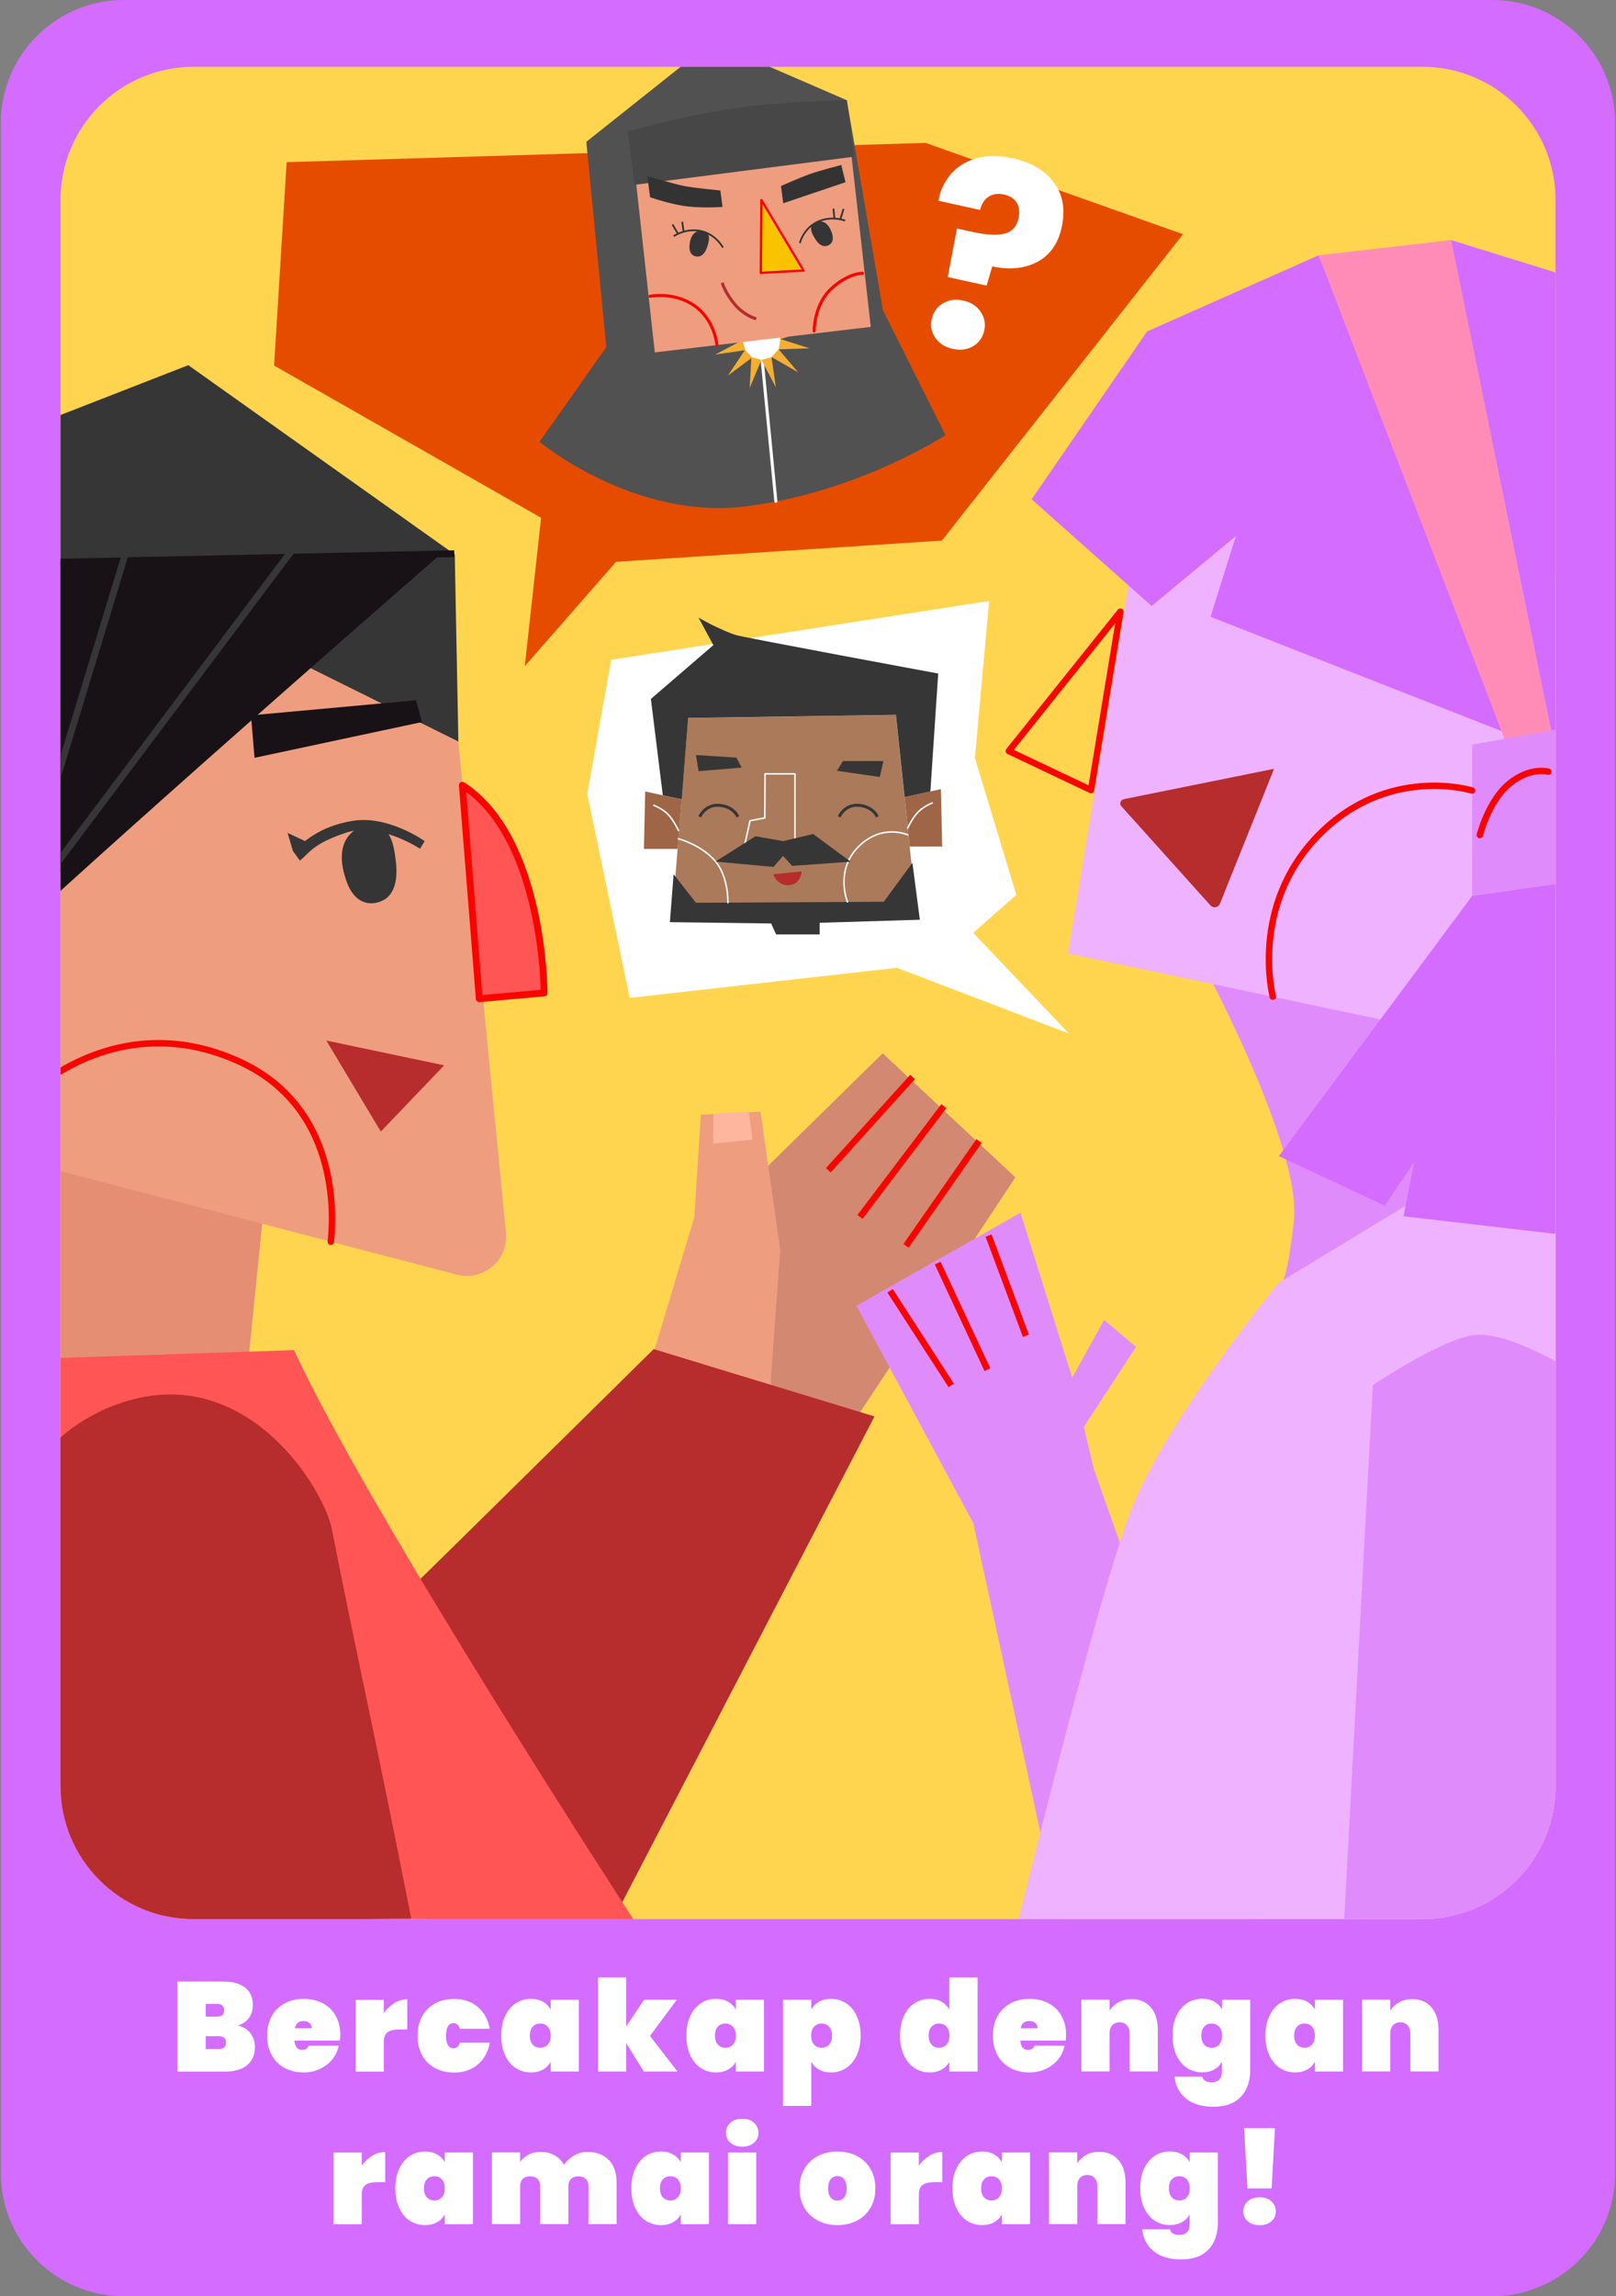 <?xml version="1.0" encoding="UTF-8"?>
<svg id="Layer_2" data-name="Layer 2" xmlns="http://www.w3.org/2000/svg" xmlns:xlink="http://www.w3.org/1999/xlink" viewBox="0 0 173.52 246.49">
  <rect x="0" y="0" width="173.52" height="246.49" fill="#808080" stroke="none"/>
  <defs>
    <style>
      .cls-1 {
        fill: #fff;
      }

      .cls-2 {
        fill: #181216;
      }

      .cls-3 {
        fill: #ef9d7f;
      }

      .cls-4 {
        fill: #ffb69f;
      }

      .cls-5 {
        fill: #363636;
      }

      .cls-6 {
        fill: #fac300;
        stroke-width: .25px;
      }

      .cls-6, .cls-7, .cls-8, .cls-9, .cls-10, .cls-11, .cls-12, .cls-13, .cls-14, .cls-15, .cls-16, .cls-17, .cls-18, .cls-19, .cls-20 {
        stroke-linejoin: round;
      }

      .cls-6, .cls-8, .cls-9, .cls-10, .cls-11, .cls-17, .cls-18, .cls-19 {
        stroke: #f80500;
      }

      .cls-6, .cls-9, .cls-10, .cls-12, .cls-16, .cls-17, .cls-18 {
        stroke-linecap: round;
      }

      .cls-21 {
        fill: #ffd550;
      }

      .cls-22 {
        fill: #eeb2ff;
      }

      .cls-23 {
        stroke: #353535;
        stroke-miterlimit: 10;
        stroke-width: .19px;
      }

      .cls-23, .cls-7, .cls-8, .cls-9, .cls-10, .cls-11, .cls-12, .cls-13, .cls-14, .cls-24, .cls-15, .cls-16, .cls-17, .cls-20 {
        fill: none;
      }

      .cls-23, .cls-7, .cls-8, .cls-11, .cls-13, .cls-14, .cls-15, .cls-19, .cls-20 {
        stroke-linecap: square;
      }

      .cls-7, .cls-12, .cls-16 {
        stroke: #fff;
      }

      .cls-7, .cls-16 {
        stroke-width: .16px;
      }

      .cls-8 {
        stroke-width: .71px;
      }

      .cls-25, .cls-18 {
        fill: #f55;
      }

      .cls-9 {
        stroke-width: .69px;
      }

      .cls-26 {
        fill: #e58e73;
      }

      .cls-10 {
        stroke-width: .69px;
      }

      .cls-11, .cls-19 {
        stroke-width: .69px;
      }

      .cls-27 {
        fill: #333;
      }

      .cls-28 {
        fill: #ab7a5a;
      }

      .cls-12, .cls-17 {
        stroke-width: .33px;
      }

      .cls-13, .cls-15 {
        stroke: #363636;
      }

      .cls-13, .cls-20 {
        stroke-width: .72px;
      }

      .cls-29 {
        fill: #e64c00;
      }

      .cls-14 {
        stroke: #b72c2c;
        stroke-width: .33px;
      }

      .cls-30 {
        fill: #f4ae32;
      }

      .cls-31 {
        clip-path: url(#clippath);
      }

      .cls-32 {
        fill: #ff8cb7;
      }

      .cls-33 {
        fill: #353535;
      }

      .cls-34 {
        fill: #474747;
      }

      .cls-35 {
        fill: #515151;
      }

      .cls-36 {
        fill: #9e6647;
      }

      .cls-15 {
        stroke-width: .32px;
      }

      .cls-37 {
        fill: #b72c2c;
      }

      .cls-38, .cls-19 {
        fill: #e08bfc;
      }

      .cls-18 {
        stroke-width: .73px;
      }

      .cls-20 {
        stroke: #181216;
      }

      .cls-39 {
        fill: #d46cff;
      }

      .cls-40 {
        fill: #d38871;
      }
    </style>
    <clipPath id="clippath">
      <path class="cls-24" d="M152.73,7.17H20.8c-7.9,0-14.3,6.4-14.3,14.3V191.71c0,7.9,6.4,14.3,14.3,14.3H152.73c7.9,0,14.3-6.4,14.3-14.3V21.47c0-7.9-6.4-14.3-14.3-14.3Z"/>
    </clipPath>
  </defs>
  <path class="cls-39" d="M160.23,0H13.3C6,0,.09,5.91,.09,13.2V233.29c0,7.29,5.91,13.2,13.2,13.2H160.23c7.29,0,13.2-5.91,13.2-13.2V13.2C173.43,5.91,167.52,0,160.23,0ZM82.99,128.22s-.08,.03-.13,.05c0,0,0,0,0,0-.16,.08-.32,.15-.49,.23-.46,.21-.92,.41-1.41,.54-.18,.05-.36,.06-.54,.06-.81,.22-1.63,.27-2.48,.15-.37-.05-.69-.29-.92-.59-.5-.11-.91-.43-1.17-.84-.15,.04-.31,.08-.47,.08-.02,0-.02,0-.04,0-.1,.02-.2,.04-.31,.06-.06,.02-.12,.05-.18,.08-.26,.1-.53,.1-.79,.06-.04,0-.08,0-.11,.01-.84,.03-1.55-.6-1.79-1.36-.26-.79,.18-1.68,.85-2.1,.88-.55,1.8-1.03,2.75-1.47,.75-.4,1.52-.74,2.33-.98,0,0,0,0,.01,0,.15-.4,.42-.74,.8-1,.65-.44,1.3-.8,2.07-1,.82-.22,1.65,.15,2.1,.85,.4,.63,.31,1.67-.24,2.2,.02,.11,.03,.22,.05,.33,.32,.16,.6,.4,.8,.72,.17,.26,.24,.54,.25,.83,.1,.13,.19,.26,.25,.41,.09,.22,.14,.47,.14,.72,0,.07,.02,.13,.02,.2,.04,.85-.62,1.53-1.36,1.79Zm21.94-9.62c-.37,.4-1.03,.61-1.61,.53-.2,.21-.45,.38-.72,.48-.11,.53-.43,1.02-.88,1.31-.88,.57-2,.14-2.54-.67-.21-.31-.42-.62-.64-.92-.08-.11-.15-.21-.23-.32-.63-.71-1.2-1.46-1.77-2.22-.19-.26-.27-.56-.26-.87-.41-.55-.83-1.09-1.27-1.6-.68-.79-.72-1.84,0-2.63,.56-.61,1.63-.71,2.32-.26-.48-.64-.95-1.29-1.4-1.96-.58-.86-.14-2.02,.67-2.54,.88-.57,2-.14,2.54,.67,1.98,2.95,4.4,5.6,6.09,8.73,.41,.75,.28,1.63-.29,2.25Z"/>
  <path class="cls-21" d="M152.73,7.17H20.8c-7.9,0-14.3,6.4-14.3,14.3V191.71c0,7.9,6.4,14.3,14.3,14.3H152.73c7.9,0,14.3-6.4,14.3-14.3V21.47c0-7.9-6.4-14.3-14.3-14.3Z"/>
  <g class="cls-31">
    <g>
      <polygon class="cls-40" points="76.36 131.16 70.48 144.83 89.67 155.66 109.03 126.38 94.78 113.07 76.36 131.16"/>
      <path class="cls-3" d="M83.73,159.32l-.96-11.25,1.01-13.89-2.11-14.84-6.41,.32-.71,10.99-4.34,14.48,1.96,8.48s.4,.31,.52,.38c5.65-1.62,11.04,5.34,11.04,5.34Z"/>
      <path class="cls-37" d="M70.18,144.83s-13.37,13.22-32.44,31.94l28.63,28.29,27.53-53.01-23.72-7.23Z"/>
      <polygon class="cls-4" points="76.59 122.76 76.59 119.58 80.4 119.33 80.8 122.34 76.59 122.76"/>
      <line class="cls-11" x1="97.76" y1="115.86" x2="89.17" y2="125.37"/>
      <line class="cls-11" x1="101.14" y1="119.01" x2="92.55" y2="130.36"/>
      <line class="cls-11" x1="104.93" y1="122.76" x2="97.48" y2="133.46"/>
      <g>
        <path class="cls-38" d="M128.55,102.35s11.32,20.65,10.38,28.77c-.94,8.13-1.61,6.57-1.61,6.57l28.95-15.92-7.36-17.6-30.35-1.83Z"/>
        <polygon class="cls-22" points="123.95 45.94 114.69 102.35 169.53 113.94 177.79 67.38 137.63 45.98 123.95 45.94"/>
        <polygon class="cls-39" points="141.58 27.41 123.17 35.58 110.77 53.6 123.66 65.05 132.71 57.54 129.98 66.21 164.88 79.91 141.58 27.41"/>
        <polygon class="cls-32" points="141.59 27.41 155.81 25.77 166.75 79.36 161.79 79.94 141.59 27.41"/>
        <polygon class="cls-38" points="158.07 79.94 169.66 77.86 168.4 94.7 158.07 96.18 158.07 79.94"/>
        <g>
          <path class="cls-38" d="M135.3,208.33s-5.21,6.72-8.45,8.43c-3.23,1.71-10.82-.14-10.82-.14l-11.52-53.11-12.55-23.34,17.62-9.99,5.55,17.71,3.43-6.2,3.42,2.9-5.6,8.58,1.06,4.47,17.86,50.7Z"/>
          <line class="cls-19" x1="106.27" y1="132.96" x2="110.04" y2="143.07"/>
          <line class="cls-19" x1="100.83" y1="135.9" x2="105.88" y2="146.72"/>
          <line class="cls-19" x1="95.76" y1="138.85" x2="101.95" y2="148.43"/>
        </g>
        <polygon class="cls-9" points="120.3 65.66 108.32 80.62 117.15 84.81 120.3 65.66"/>
        <path class="cls-22" d="M137.32,137.69s-12.25,14.86-15.96,24.67c-3.72,9.81-11.97,43.64-11.97,43.64l78.97-.02-10.92-92.6-40.12,24.31Z"/>
        <path class="cls-9" d="M158.9,89.64s.92-3.68,3.17-5.52c2.25-1.84,4.19-1.28,4.19-1.28"/>
        <polygon class="cls-39" points="155.81 25.77 166.56 78.42 169.66 77.86 168.4 94.7 158.07 96.18 137.32 124.11 148.69 129.42 151.87 124.71 150.7 130.56 169.66 132.76 171.44 125.87 174.79 132.76 196.87 127.76 188.51 77.45 187.34 35.54 155.81 25.77"/>
        <path class="cls-37" d="M120.66,85.79l16.14-3.26-5.81,14.48c-.17,.42-.72,.51-1.02,.18l-9.56-10.64c-.24-.26-.1-.68,.25-.75Z"/>
        <path class="cls-9" d="M158.07,84.86s-9.02-2.81-16.48,4.78c-7.46,7.6-4.92,17.35-4.92,17.35"/>
        <path class="cls-38" d="M147.41,148.69s7.06-4.74,10.66-5.35,10.23,3.53,10.23,3.53l2.14,59.13-26.1-.02,3.07-57.29Z"/>
      </g>
      <polygon class="cls-29" points="58.1 55.58 29.43 39.24 30.78 17.41 99.39 15.34 127.03 25.14 101.14 58.03 66.15 60.31 56.35 71.51 58.1 55.58"/>
      <polygon class="cls-1" points="65.63 70.83 106.21 64.51 104.68 81.36 109.13 96.06 104.5 100.14 114.79 110.95 96.31 103.89 67.62 107.12 63.06 85.21 65.63 70.83"/>
      <g>
        <polygon class="cls-26" points="28.57 127.19 -.74 120.07 -11.25 146.53 26.75 145.27 28.57 127.19"/>
        <polygon class="cls-5" points="48.83 59.52 20.22 39.2 -26.52 57.42 -24.39 111.98 4.61 125.22 3.56 96.15 32.68 71.41 49.22 79.62 48.83 59.52"/>
        <g>
          <polygon class="cls-26" points="4.41 97.03 -4.62 93.84 -5.57 108.68 4.41 110.66 4.41 97.03"/>
          <path class="cls-8" d="M4.24,104.49c-1.37-1.73-2.74-3.46-4.1-5.18-.77-.32-1.54-.64-2.3-.96"/>
        </g>
        <path class="cls-25" d="M31.58,144.94c8.1,17.6,36.6,61.35,36.6,61.35l-104.77-1.34,12.93-51.42,7.57-7.01,47.67-1.59Z"/>
        <path class="cls-37" d="M-3.1,179.07c-.25,6.88-.58,15.84-1.01,27.25l48.27-.35c-4.18-21.22-5.38-25.88-8.52-41.79-.86-4.37-8.76-17.19-21.28-13.98-12.52,3.21-17.02,16.88-17.46,28.87Z"/>
        <path class="cls-3" d="M2.79,85.59l1.82,39.63,44.45,11.61c2.84,.74,5.56-1.57,5.27-4.49-1.27-12.97-4.23-43.13-5.11-52.73-9.46-4.7-18.93-9.39-28.39-14.09L2.79,85.59Z"/>
        <path class="cls-10" d="M35.52,133.3c.15-1.43,1.54-14.17-9.83-19.35-11.37-5.18-19.8,1.4-21.28,2.42"/>
        <polygon class="cls-2" points="45.31 77.51 27.33 81.35 26.95 76.79 44.67 75.17 45.31 77.51"/>
        <path class="cls-18" d="M49.64,84.29c.61,7.64,1.82,22.92,1.82,22.92l6.97-.62s-.03-16.67-8.78-22.3Z"/>
        <polygon class="cls-37" points="40.89 121.47 35.04 111.7 47.69 114.36 40.89 121.47"/>
        <g>
          <path class="cls-33" d="M37.65,89.49c-1.48,1.46-.83,3.82-.66,4.42,.19,.68,.72,2.58,2.28,2.98,1.1,.29,2.04-.34,2.09-.37,1.52-1.05,1.22-3.48,1.11-4.32-.14-1.08-.37-2.99-1.78-3.54-1.08-.42-2.33,.14-3.04,.83Z"/>
          <path class="cls-5" d="M32.2,92.38c.99-.76,1.35-1.81,4.95-2.99s7.95,1.72,7.95,1.72l.5-.82s-3.87-2.78-7.69-2.18c-3.82,.6-5.54,2.53-6.44,3.27l.73,1Z"/>
          <polygon class="cls-5" points="30.88 89.41 31.46 91.38 33 90.4 30.88 89.41"/>
        </g>
        <g>
          <path class="cls-2" d="M47.57,59.27S16.15,86.62,.46,101.16c-.04-9.85-.15-19.79-.33-29.81-.07-3.64-.14-7.26-.22-10.87,15.89-.4,31.77-.8,47.66-1.21Z"/>
          <line class="cls-20" x1="-27.8" y1="61.07" x2="48.42" y2="59.44"/>
          <line class="cls-13" x1="14.11" y1="57.32" x2="1.27" y2="99.53"/>
          <line class="cls-13" x1="31.89" y1="58.35" x2="1.47" y2="98.85"/>
        </g>
      </g>
    </g>
    <g>
      <polygon class="cls-28" points="73.88 77.08 96.19 76.75 98.48 98.51 72.14 98.84 73.88 77.08"/>
      <g>
        <polygon class="cls-36" points="97.12 85.57 101.03 84.71 101.17 90.88 97.68 90.88 97.12 85.57"/>
        <path class="cls-7" d="M97.47,88.88s.53-1.14,1.14-1.74,1.48-.94,1.48-.94"/>
      </g>
      <g>
        <polygon class="cls-36" points="73.19 85.82 69.28 84.96 69.14 91.13 72.76 91.13 73.19 85.82"/>
        <path class="cls-7" d="M72.84,89.13s-.53-1.14-1.14-1.74c-.61-.6-1.48-.94-1.48-.94"/>
      </g>
      <path class="cls-5" d="M97.12,85.57l2.78-.61,.84-12.66s-20.93-3.87-21.76-4.14-1.59-.65-2.16-.9-1.82-.96-1.82-.96l1.6,2.95-6.71,5.78,1.28,10.34,2.03,.44,.69-8.74,22.31-.33,.93,8.82Z"/>
      <polygon class="cls-5" points="94.47 83.41 94.86 81.7 90.51 81.7 89.87 82.74 94.47 83.41"/>
      <polygon class="cls-5" points="75.01 82.78 74.73 81.05 79.07 81.33 79.64 82.4 75.01 82.78"/>
      <polygon class="cls-16" points="82.15 83.07 85.36 83.07 85.36 90.68 79.91 90.91 80.54 88.1 82.12 87.8 82.15 83.07"/>
      <path class="cls-15" d="M75.21,87.54s.6-1.21,2.03-1.09c1.44,.11,1.92,1.09,1.92,1.09"/>
      <path class="cls-15" d="M90.18,87.54s.6-1.21,2.03-1.09c1.44,.11,1.92,1.09,1.92,1.09"/>
      <polygon class="cls-5" points="72.33 93.85 74.73 96.91 94.9 96.8 97.97 92.62 98.77 98.73 88.01 99.06 88.01 100.31 83.34 100.31 82.8 99.13 71.93 98.99 72.33 93.85"/>
      <path class="cls-37" d="M83.03,93.85l3.05-.3s-.08,1.41-1.37,1.47-1.68-1.17-1.68-1.17Z"/>
      <path class="cls-16" d="M97.47,89.62s-2.77-1.27-5.31,1.29-1.16,5.91-1.16,5.91"/>
      <path class="cls-16" d="M72.84,90.04s2.31,.58,3.86,2.28c1.55,1.69,1.46,4.58,1.46,4.58"/>
      <polygon class="cls-5" points="76.82 92.49 81.12 89.77 84.08 90.29 87.31 89.53 91.34 92.5 85.06 92.95 84.08 91.88 83.06 93.06 76.82 92.49"/>
    </g>
    <g>
      <path class="cls-35" d="M90.93,10.76l-14.47-6.27-13.5,10.73,2.14,22.04-7.17,10.17s10.17,8.47,22.25,6.92c12.08-1.55,21.34-7.64,21.34-7.64l-6.71-13.4-3.88-22.54Z"/>
      <line class="cls-12" x1="81.73" y1="37.52" x2="83.31" y2="53.81"/>
      <g>
        <path class="cls-1" d="M83.71,35.95c-.4-1.14-3.81-.42-4.01,.64s1.16,2.34,2.48,2.04,1.92-1.54,1.53-2.68Z"/>
        <polygon class="cls-30" points="79.73 36.51 80.02 37.59 76.8 38.06 79.73 36.51"/>
        <polygon class="cls-30" points="80 37.56 80.77 38.37 78.16 40.32 80 37.56"/>
        <polygon class="cls-30" points="80.68 38.33 81.76 38.63 80.5 41.64 80.68 38.33"/>
        <polygon class="cls-30" points="81.76 38.64 82.84 38.34 83.31 41.57 81.76 38.64"/>
        <polygon class="cls-30" points="82.85 38.33 83.6 37.5 85.72 39.98 82.85 38.33"/>
        <polygon class="cls-30" points="83.61 37.5 83.81 36.4 86.92 37.39 83.61 37.5"/>
        <polygon class="cls-30" points="83.8 36.4 83.71 35.29 86.96 35.42 83.8 36.4"/>
      </g>
      <polygon class="cls-3" points="91.39 16.37 68.27 19.33 70.31 37.83 93.5 35.09 91.39 16.37"/>
      <path class="cls-34" d="M67.41,14.13l.73,5.71,23.57-3.02-.78-6.06s-5.96,.06-11.53,.78c-5.58,.72-11.99,2.59-11.99,2.59Z"/>
      <path class="cls-27" d="M77.35,20.45l.23,1.76s-1.81,.15-3.66-.04c-1.85-.19-4.12-1-4.12-1l-.29-2.26s2.92,.86,3.96,1.06c1.05,.21,3.89,.48,3.89,.48Z"/>
      <path class="cls-27" d="M83.86,19.97l.24,1.85,6.69-2.26-.46-1.85s-2.21,.57-3.35,.97-3.12,1.29-3.12,1.29Z"/>
      <path class="cls-17" d="M76.98,37.02s-.22-2.69-2.44-4.22c-2.22-1.53-4.75-.99-4.75-.99"/>
      <path class="cls-17" d="M87.42,35.53s-.03-2.81,1.84-4.54c1.87-1.72,3.36-1.65,3.36-1.65"/>
      <path class="cls-14" d="M81.04,34.17s-1.15-.33-2.12-1.47c-.97-1.14-1.32-2.19-1.32-2.19"/>
      <g>
        <path class="cls-23" d="M90.65,23.65c-.2-.07-1.88-.58-3.35,.44-.94,.65-1.28,1.57-1.39,1.91"/>
        <path class="cls-23" d="M90.55,22.52c-.09,.3-.18,.59-.28,.89"/>
        <path class="cls-23" d="M89.5,22.49c.03,.3,.06,.59,.09,.89"/>
        <path class="cls-33" d="M88.18,23.77c.7,.09,1,.86,1.08,1.06,.09,.22,.33,.84-.01,1.27-.24,.3-.62,.32-.64,.32-.62,.03-1.04-.69-1.18-.94-.18-.32-.51-.89-.24-1.32,.21-.33,.66-.44,.99-.39Z"/>
      </g>
      <g>
        <path class="cls-23" d="M72.42,25.3c.18-.11,1.69-1,3.36-.34,1.06,.42,1.61,1.23,1.8,1.54"/>
        <path class="cls-23" d="M72.26,24.18c.16,.27,.32,.53,.47,.8"/>
        <path class="cls-23" d="M73.27,23.9c.04,.3,.08,.59,.12,.89"/>
        <path class="cls-33" d="M74.86,24.85c-.66,.25-.77,1.07-.8,1.28-.03,.24-.13,.9,.3,1.23,.3,.24,.68,.17,.7,.17,.61-.12,.85-.92,.93-1.19,.1-.35,.29-.98-.07-1.34-.28-.28-.74-.27-1.05-.15Z"/>
      </g>
      <path class="cls-6" d="M81.76,21.48c-.02,2.6-.05,5.21-.07,7.81,1.53-.08,3.06-.16,4.59-.25-1.51-2.52-3.02-5.04-4.52-7.56Z"/>
    </g>
    <path class="cls-1" d="M113.17,19.6c.97,1.3,1.24,2.9,.83,4.8-.38,1.75-1.25,2.98-2.61,3.71-1.36,.72-2.97,.89-4.85,.49l-.6,2.06-4.18-.92,1-5.21,1.67,.37c1.43,.31,2.56,.38,3.39,.19,.83-.19,1.35-.74,1.55-1.67,.14-.65,.08-1.2-.19-1.65s-.72-.74-1.35-.88c-.67-.15-1.23-.07-1.69,.23-.45,.3-.75,.77-.9,1.42l-4.48-.99c.21-1.14,.67-2.11,1.38-2.91,.71-.8,1.63-1.35,2.76-1.66,1.13-.31,2.41-.3,3.84,.01,1.99,.44,3.47,1.31,4.43,2.61Zm-12.74,16.66c-.42-.61-.55-1.28-.39-2s.57-1.31,1.2-1.69c.64-.39,1.38-.49,2.21-.3,.82,.18,1.43,.58,1.85,1.2,.42,.62,.55,1.3,.38,2.04s-.56,1.27-1.19,1.65-1.36,.47-2.18,.29c-.84-.18-1.46-.58-1.88-1.19Z"/>
  </g>
  <g>
    <path class="cls-1" d="M26.89,218.26c.32,.42,.48,.91,.48,1.47,0,.85-.28,1.5-.84,1.96-.56,.46-1.36,.69-2.41,.69h-5.07v-9.67h4.93c.98,0,1.76,.21,2.32,.64,.56,.43,.85,1.05,.85,1.87,0,.56-.15,1.04-.44,1.43-.3,.39-.69,.64-1.18,.77,.58,.14,1.04,.42,1.36,.84Zm-4.8-1.78h1.17c.27,0,.48-.05,.61-.16,.13-.11,.2-.28,.2-.51s-.07-.41-.2-.53-.33-.17-.61-.17h-1.17v1.37Zm1.99,3.31c.13-.1,.2-.28,.2-.51,0-.46-.27-.7-.81-.7h-1.38v1.37h1.38c.27,0,.48-.05,.61-.16Z"/>
    <path class="cls-1" d="M36.5,219.05h-4.88c.05,.67,.32,1,.83,1,.33,0,.56-.15,.71-.45h3.21c-.11,.55-.34,1.04-.69,1.47-.35,.43-.79,.77-1.32,1.02-.53,.25-1.12,.38-1.75,.38-.76,0-1.45-.16-2.04-.48-.6-.32-1.06-.78-1.39-1.37-.33-.6-.5-1.29-.5-2.1s.17-1.5,.5-2.1c.33-.6,.8-1.05,1.39-1.37,.6-.32,1.28-.48,2.04-.48s1.45,.16,2.04,.47c.6,.31,1.06,.76,1.39,1.34,.33,.58,.5,1.27,.5,2.06,0,.21-.01,.41-.04,.6Zm-3.03-1.32c0-.25-.08-.45-.25-.58s-.37-.2-.61-.2c-.54,0-.85,.26-.94,.78h1.8Z"/>
    <path class="cls-1" d="M42.34,215.02c.45-.27,.91-.4,1.39-.4v3.24h-.86c-.57,0-.99,.1-1.26,.3s-.4,.56-.4,1.07v3.15h-3.03v-7.7h3.03v1.42c.31-.45,.69-.8,1.13-1.07Z"/>
    <path class="cls-1" d="M45.33,216.43c.33-.6,.8-1.05,1.39-1.37,.6-.32,1.28-.48,2.04-.48,1,0,1.85,.28,2.53,.85s1.12,1.35,1.3,2.35h-3.21c-.12-.4-.35-.6-.7-.6-.25,0-.44,.11-.58,.34-.14,.23-.21,.56-.21,1.01s.07,.78,.21,1.01c.14,.23,.33,.34,.58,.34,.35,0,.58-.2,.7-.6h3.21c-.18,1-.62,1.78-1.3,2.35s-1.53,.85-2.53,.85c-.76,0-1.45-.16-2.04-.48-.6-.32-1.06-.78-1.39-1.37-.33-.6-.5-1.29-.5-2.1s.17-1.5,.5-2.1Z"/>
    <path class="cls-1" d="M54.24,216.41c.28-.6,.66-1.05,1.14-1.37,.48-.31,1.02-.47,1.62-.47,.5,0,.93,.1,1.3,.31,.37,.21,.64,.49,.83,.84v-1.05h3.02v7.7h-3.02v-1.05c-.19,.36-.47,.64-.83,.84-.36,.21-.8,.31-1.3,.31-.6,0-1.14-.16-1.62-.47-.48-.31-.86-.77-1.14-1.37-.28-.6-.42-1.3-.42-2.11s.14-1.51,.42-2.11Zm4.58,1.15c-.21-.23-.48-.34-.81-.34s-.6,.11-.81,.34-.31,.55-.31,.96,.11,.73,.31,.96,.48,.34,.81,.34,.6-.11,.81-.34,.31-.55,.31-.96-.11-.73-.31-.96Z"/>
    <path class="cls-1" d="M69.13,222.37l-1.9-3.07v3.07h-3.03v-10.1h3.03v5.28l1.92-2.88h3.52l-2.88,3.88,2.95,3.82h-3.62Z"/>
    <path class="cls-1" d="M74.12,216.41c.28-.6,.66-1.05,1.14-1.37,.48-.31,1.02-.47,1.62-.47,.5,0,.93,.1,1.3,.31,.36,.21,.64,.49,.83,.84v-1.05h3.02v7.7h-3.02v-1.05c-.19,.36-.47,.64-.83,.84-.37,.21-.8,.31-1.3,.31-.6,0-1.14-.16-1.62-.47-.48-.31-.86-.77-1.14-1.37-.28-.6-.42-1.3-.42-2.11s.14-1.51,.42-2.11Zm4.58,1.15c-.21-.23-.48-.34-.81-.34s-.6,.11-.81,.34-.31,.55-.31,.96,.1,.73,.31,.96,.48,.34,.81,.34,.6-.11,.81-.34c.21-.23,.31-.55,.31-.96s-.1-.73-.31-.96Z"/>
    <path class="cls-1" d="M87.94,214.88c.36-.2,.79-.31,1.29-.31,.6,0,1.14,.16,1.62,.47,.48,.31,.86,.77,1.14,1.37,.28,.6,.42,1.3,.42,2.11s-.14,1.51-.42,2.11c-.28,.6-.66,1.05-1.14,1.37-.48,.31-1.02,.47-1.62,.47-.5,0-.93-.1-1.29-.31-.36-.2-.63-.48-.83-.84v4.74h-3.03v-11.39h3.03v1.05c.19-.35,.47-.63,.83-.84Zm1.09,2.68c-.21-.23-.48-.34-.81-.34s-.6,.11-.81,.34-.31,.55-.31,.96,.11,.73,.31,.96,.48,.34,.81,.34,.6-.11,.81-.34,.31-.55,.31-.96-.11-.73-.31-.96Z"/>
    <path class="cls-1" d="M97.06,216.41c.28-.6,.66-1.05,1.14-1.37,.48-.31,1.02-.47,1.62-.47,.5,0,.93,.1,1.29,.31,.36,.21,.63,.49,.83,.84v-3.45h3.03v10.1h-3.03v-1.05c-.19,.36-.47,.64-.83,.84-.36,.21-.79,.31-1.29,.31-.6,0-1.14-.16-1.62-.47-.48-.31-.86-.77-1.14-1.37-.28-.6-.42-1.3-.42-2.11s.14-1.51,.42-2.11Zm4.58,1.15c-.21-.23-.48-.34-.81-.34s-.6,.11-.81,.34-.31,.55-.31,.96,.11,.73,.31,.96,.48,.34,.81,.34,.6-.11,.81-.34,.31-.55,.31-.96-.11-.73-.31-.96Z"/>
    <path class="cls-1" d="M114.44,219.05h-4.88c.04,.67,.32,1,.83,1,.33,0,.56-.15,.71-.45h3.21c-.11,.55-.34,1.04-.69,1.47-.35,.43-.79,.77-1.32,1.02-.53,.25-1.12,.38-1.76,.38-.76,0-1.45-.16-2.04-.48-.6-.32-1.06-.78-1.39-1.37-.33-.6-.5-1.29-.5-2.1s.17-1.5,.5-2.1c.33-.6,.8-1.05,1.39-1.37,.6-.32,1.28-.48,2.04-.48s1.45,.16,2.04,.47c.6,.31,1.06,.76,1.39,1.34,.33,.58,.5,1.27,.5,2.06,0,.21-.01,.41-.04,.6Zm-3.03-1.32c0-.25-.08-.45-.25-.58s-.37-.2-.62-.2c-.54,0-.85,.26-.94,.78h1.8Z"/>
    <path class="cls-1" d="M123.58,215.5c.5,.59,.74,1.39,.74,2.4v4.46h-3.02v-4.08c0-.36-.1-.65-.29-.87-.2-.21-.46-.32-.79-.32s-.6,.11-.79,.32-.29,.5-.29,.87v4.08h-3.03v-7.7h3.03v1.17c.24-.36,.55-.66,.95-.89,.4-.23,.87-.34,1.41-.34,.88,0,1.57,.3,2.07,.89Z"/>
    <path class="cls-1" d="M130.39,214.88c.36,.21,.64,.49,.83,.84v-1.05h3.02v7.56c0,.72-.13,1.38-.4,1.97s-.69,1.06-1.28,1.42c-.59,.35-1.34,.53-2.26,.53-1.24,0-2.22-.29-2.94-.87s-1.14-1.36-1.24-2.36h2.98c.08,.4,.41,.6,.98,.6,.36,0,.63-.09,.83-.27,.2-.18,.3-.52,.3-1.02v-.92c-.19,.36-.47,.64-.83,.84-.36,.21-.8,.31-1.3,.31-.6,0-1.14-.16-1.62-.47-.48-.31-.86-.77-1.14-1.37-.28-.6-.42-1.3-.42-2.11s.14-1.51,.42-2.11c.28-.6,.66-1.05,1.14-1.37,.48-.31,1.02-.47,1.62-.47,.5,0,.93,.1,1.3,.31Zm.52,2.68c-.21-.23-.48-.34-.81-.34s-.6,.11-.8,.34c-.21,.23-.31,.55-.31,.96s.1,.73,.31,.96c.21,.23,.48,.34,.8,.34s.6-.11,.81-.34c.21-.23,.31-.55,.31-.96s-.1-.73-.31-.96Z"/>
    <path class="cls-1" d="M136.3,216.41c.28-.6,.66-1.05,1.14-1.37,.48-.31,1.03-.47,1.62-.47,.5,0,.93,.1,1.3,.31,.36,.21,.64,.49,.83,.84v-1.05h3.02v7.7h-3.02v-1.05c-.19,.36-.47,.64-.83,.84-.36,.21-.8,.31-1.3,.31-.6,0-1.14-.16-1.62-.47-.48-.31-.86-.77-1.14-1.37-.28-.6-.42-1.3-.42-2.11s.14-1.51,.42-2.11Zm4.58,1.15c-.21-.23-.48-.34-.8-.34s-.6,.11-.81,.34c-.21,.23-.31,.55-.31,.96s.1,.73,.31,.96c.21,.23,.48,.34,.81,.34s.6-.11,.8-.34,.31-.55,.31-.96-.11-.73-.31-.96Z"/>
    <path class="cls-1" d="M153.72,215.5c.5,.59,.74,1.39,.74,2.4v4.46h-3.02v-4.08c0-.36-.1-.65-.29-.87-.2-.21-.46-.32-.79-.32s-.6,.11-.79,.32-.29,.5-.29,.87v4.08h-3.03v-7.7h3.03v1.17c.24-.36,.55-.66,.95-.89,.4-.23,.87-.34,1.41-.34,.88,0,1.57,.3,2.07,.89Z"/>
    <path class="cls-1" d="M39.97,231.41c.45-.27,.91-.4,1.39-.4v3.24h-.86c-.57,0-1,.1-1.26,.3-.27,.2-.4,.56-.4,1.07v3.15h-3.03v-7.7h3.03v1.42c.31-.45,.69-.8,1.13-1.07Z"/>
    <path class="cls-1" d="M42.87,232.8c.28-.6,.66-1.05,1.14-1.37,.48-.31,1.02-.47,1.62-.47,.5,0,.93,.1,1.3,.31,.36,.21,.64,.49,.83,.84v-1.05h3.02v7.7h-3.02v-1.05c-.19,.36-.47,.64-.83,.84-.37,.21-.8,.31-1.3,.31-.6,0-1.14-.16-1.62-.47-.48-.31-.86-.77-1.14-1.37-.28-.6-.42-1.3-.42-2.11s.14-1.51,.42-2.11Zm4.58,1.15c-.21-.23-.48-.34-.81-.34s-.6,.11-.81,.34-.31,.55-.31,.96,.1,.73,.31,.96,.48,.34,.81,.34,.6-.11,.81-.34c.21-.23,.31-.55,.31-.96s-.1-.73-.31-.96Z"/>
    <path class="cls-1" d="M65.4,231.89c.54,.59,.81,1.39,.81,2.4v4.46h-3.02v-4.08c0-.33-.1-.58-.29-.77-.2-.19-.46-.28-.79-.28s-.6,.09-.79,.28-.29,.44-.29,.77v4.08h-3.02v-4.08c0-.33-.1-.58-.29-.77s-.46-.28-.79-.28-.6,.09-.79,.28-.29,.44-.29,.77v4.08h-3.03v-7.7h3.03v1.04c.22-.33,.52-.59,.89-.79,.38-.2,.82-.3,1.33-.3,.55,0,1.05,.12,1.47,.36s.77,.58,1.02,1.02c.28-.4,.64-.73,1.08-.99,.44-.26,.92-.39,1.45-.39,.98,0,1.74,.3,2.29,.89Z"/>
    <path class="cls-1" d="M68.21,232.8c.28-.6,.66-1.05,1.14-1.37,.48-.31,1.02-.47,1.62-.47,.5,0,.93,.1,1.3,.31,.36,.21,.64,.49,.83,.84v-1.05h3.02v7.7h-3.02v-1.05c-.19,.36-.47,.64-.83,.84-.37,.21-.8,.31-1.3,.31-.6,0-1.14-.16-1.62-.47-.48-.31-.86-.77-1.14-1.37-.28-.6-.42-1.3-.42-2.11s.14-1.51,.42-2.11Zm4.58,1.15c-.21-.23-.48-.34-.81-.34s-.6,.11-.81,.34-.31,.55-.31,.96,.1,.73,.31,.96,.48,.34,.81,.34,.6-.11,.81-.34c.21-.23,.31-.55,.31-.96s-.1-.73-.31-.96Z"/>
    <path class="cls-1" d="M78.43,230.02c-.32-.28-.48-.64-.48-1.07s.16-.8,.48-1.08c.32-.29,.74-.43,1.27-.43s.94,.14,1.26,.43c.32,.29,.48,.65,.48,1.08s-.16,.78-.48,1.07c-.32,.28-.74,.42-1.26,.42s-.95-.14-1.27-.42Zm2.77,1.04v7.7h-3.03v-7.7h3.03Z"/>
    <path class="cls-1" d="M87.83,238.38c-.62-.32-1.1-.78-1.45-1.37-.35-.6-.53-1.29-.53-2.1s.18-1.5,.53-2.1c.35-.6,.83-1.05,1.45-1.37,.62-.32,1.32-.48,2.09-.48s1.47,.16,2.09,.48c.62,.32,1.1,.78,1.45,1.37,.35,.6,.53,1.3,.53,2.1s-.17,1.5-.53,2.1c-.35,.6-.83,1.05-1.45,1.37-.62,.32-1.32,.48-2.09,.48s-1.47-.16-2.09-.48Zm2.8-2.48c.19-.22,.29-.55,.29-.99s-.1-.77-.29-.99c-.19-.22-.43-.33-.71-.33s-.52,.11-.71,.33c-.19,.22-.29,.55-.29,.99s.09,.77,.28,.99c.19,.22,.42,.33,.72,.33s.52-.11,.71-.33Z"/>
    <path class="cls-1" d="M99.79,231.41c.45-.27,.91-.4,1.39-.4v3.24h-.86c-.57,0-.99,.1-1.26,.3s-.4,.56-.4,1.07v3.15h-3.03v-7.7h3.03v1.42c.31-.45,.69-.8,1.13-1.07Z"/>
    <path class="cls-1" d="M102.69,232.8c.28-.6,.66-1.05,1.14-1.37,.48-.31,1.02-.47,1.62-.47,.5,0,.93,.1,1.3,.31,.36,.21,.64,.49,.83,.84v-1.05h3.02v7.7h-3.02v-1.05c-.19,.36-.47,.64-.83,.84-.36,.21-.8,.31-1.3,.31-.6,0-1.14-.16-1.62-.47-.48-.31-.86-.77-1.14-1.37-.28-.6-.42-1.3-.42-2.11s.14-1.51,.42-2.11Zm4.58,1.15c-.21-.23-.48-.34-.81-.34s-.6,.11-.8,.34c-.21,.23-.31,.55-.31,.96s.1,.73,.31,.96c.21,.23,.48,.34,.8,.34s.6-.11,.81-.34c.21-.23,.31-.55,.31-.96s-.1-.73-.31-.96Z"/>
    <path class="cls-1" d="M120.11,231.89c.5,.59,.74,1.39,.74,2.4v4.46h-3.02v-4.08c0-.36-.1-.65-.29-.87-.2-.21-.46-.32-.79-.32s-.6,.11-.79,.32-.29,.5-.29,.87v4.08h-3.03v-7.7h3.03v1.17c.24-.36,.55-.66,.95-.89,.4-.23,.87-.34,1.41-.34,.88,0,1.57,.3,2.07,.89Z"/>
    <path class="cls-1" d="M126.92,231.27c.37,.21,.64,.49,.83,.84v-1.05h3.02v7.56c0,.72-.13,1.38-.4,1.97s-.69,1.06-1.28,1.42c-.59,.35-1.34,.53-2.26,.53-1.24,0-2.22-.29-2.94-.87-.72-.58-1.14-1.36-1.24-2.36h2.98c.08,.4,.41,.6,.98,.6,.35,0,.63-.09,.83-.27,.2-.18,.3-.52,.3-1.02v-.92c-.19,.36-.47,.64-.83,.84-.36,.21-.8,.31-1.3,.31-.6,0-1.14-.16-1.62-.47-.48-.31-.86-.77-1.14-1.37-.28-.6-.42-1.3-.42-2.11s.14-1.51,.42-2.11c.28-.6,.66-1.05,1.14-1.37,.48-.31,1.02-.47,1.62-.47,.5,0,.93,.1,1.3,.31Zm.52,2.68c-.21-.23-.48-.34-.81-.34s-.6,.11-.81,.34-.31,.55-.31,.96,.11,.73,.31,.96,.48,.34,.81,.34,.6-.11,.81-.34,.31-.55,.31-.96-.11-.73-.31-.96Z"/>
    <path class="cls-1" d="M133.98,238.45c-.32-.28-.48-.64-.48-1.06s.16-.8,.48-1.09,.74-.43,1.27-.43,.94,.14,1.26,.43,.48,.65,.48,1.09-.16,.78-.48,1.06c-.32,.28-.74,.42-1.26,.42s-.95-.14-1.27-.42Zm2.92-10l-.36,6.47h-2.59l-.36-6.47h3.3Z"/>
  </g>
</svg>